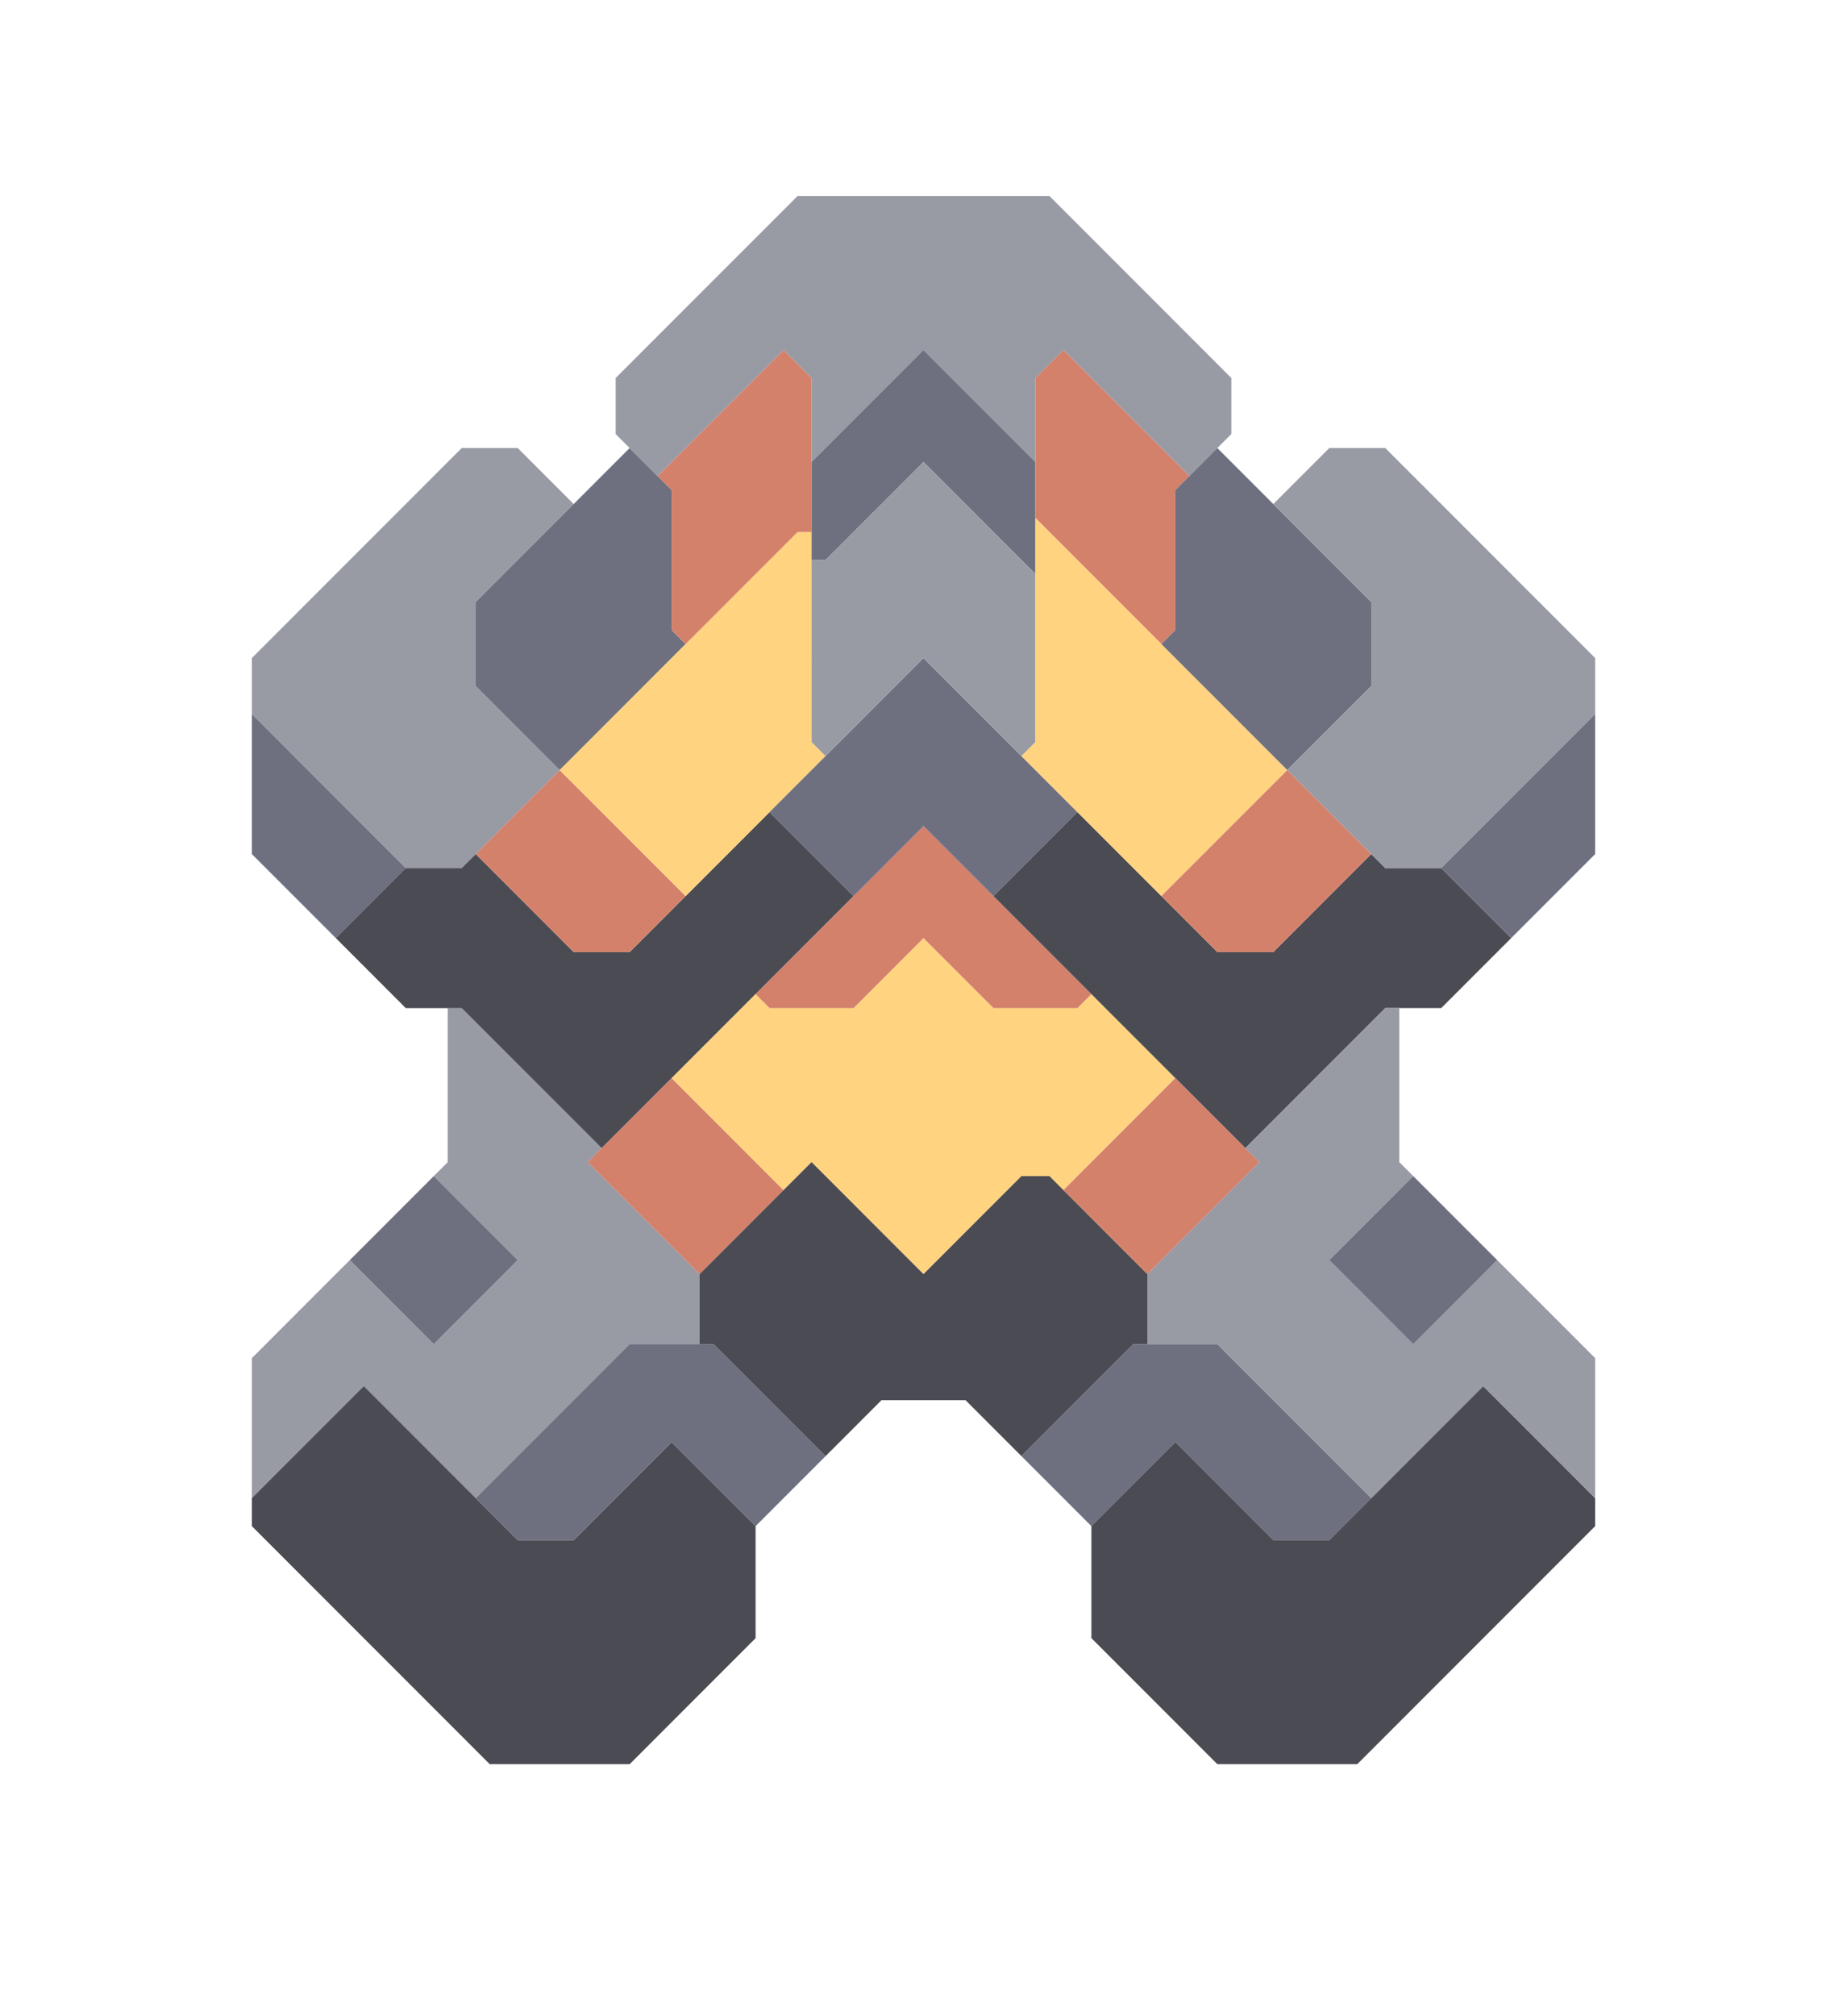 <svg xmlns="http://www.w3.org/2000/svg" width="66" height="72" style="fill-opacity:1;color-rendering:auto;color-interpolation:auto;text-rendering:auto;stroke:#000;stroke-linecap:square;stroke-miterlimit:10;shape-rendering:auto;stroke-opacity:1;fill:#000;stroke-dasharray:none;font-weight:400;stroke-width:1;font-family:&quot;Dialog&quot;;font-style:normal;stroke-linejoin:miter;font-size:12px;stroke-dashoffset:0;image-rendering:auto">
    <g style="stroke-linecap:round;fill:#989aa4;stroke:#989aa4">
        <path stroke="none" d="M9 25.5v-2l7.5-7.5h2l2 2-3.5 3.5v3l3 3-3.5 3.5h-2Z" style="stroke:none"/>
    </g>
    <g stroke="none" style="stroke-linecap:round;fill:#6e7080;stroke:#6e7080">
        <path d="M14.5 31 12 33.5l-3-3v-5Z" style="stroke:none"/>
        <path d="M9 53.5v-5l3.5-3.5 3 3 3-3-3-3 .5-.5V36h.5l5 5-.5.5 4 4V48h-2.5L17 53.5l-4-4Z" style="fill:#989aa4;stroke:none"/>
        <path d="M9 54.5v-1l4-4 5.5 5.5h2l3.5-3.5 3 3v4L22.5 63h-5Zm3-21 2.5-2.5h2l.5-.5 3.5 3.5h2l5-5 3 3-9 9-5-5h-2Z" style="fill:#4a4b53;stroke:none"/>
        <path d="m12.5 45 3-3 3 3-3 3ZM17 24.5v-3l5.5-5.5 1.5 1.5v5l.5.5-4.5 4.5Z" style="stroke:none"/>
        <path d="m17 30.5 3-3 4.5 4.5-2 2h-2Z" style="fill:#d4816b;stroke:none"/>
        <path d="m17 53.5 5.5-5.5h3l4 4-2.5 2.5-3-3-3.5 3.5h-2Z" style="stroke:none"/>
        <path d="m20 27.5 8.5-8.5h.5v7.5l.5.5-5 5Z" style="fill:#ffd37f;stroke:none"/>
        <path d="m21 41.5 3-3 4 4-3 3Z" style="fill:#d4816b;stroke:none"/>
        <path d="M22 15.5v-2L28.5 7h9l6.5 6.5v2L42.5 17 38 12.5l-1 1v3l-4-4-4 4v-3l-1-1-4.5 4.5Z" style="fill:#989aa4;stroke:none"/>
        <path d="m24.5 23-.5-.5v-5l-.5-.5 4.5-4.5 1 1V19h-.5Z" style="fill:#d4816b;stroke:none"/>
        <path d="m24 38.5 3-3 .5.5h3l2.5-2.5 2.5 2.5h3l.5-.5 3 3-4 4-.5-.5h-1L33 45.5l-4-4-1 1Z" style="fill:#ffd37f;stroke:none"/>
        <path d="M25.5 48H25v-2.5l4-4 4 4 3.5-3.5h1l3.5 3.5V48h-.5l-4 4-2-2h-3l-2 2Z" style="fill:#4a4b53;stroke:none"/>
        <path d="m27.5 36-.5-.5 6-6 6 6-.5.5h-3L33 33.5 30.5 36Z" style="fill:#d4816b;stroke:none"/>
        <path d="m27.5 29 5.5-5.5 5.5 5.5-3 3-2.5-2.5-2.5 2.5Zm2-9H29v-3.5l4-4 4 4v4l-4-4Z" style="stroke:none"/>
        <path d="m29.5 27-.5-.5V20h.5l3.5-3.5 4 4v6l-.5.5-3.5-3.5Z" style="fill:#989aa4;stroke:none"/>
        <path d="m35.5 32 3-3 5 5h2l3.5-3.5.5.5h2l2.5 2.5-2.5 2.5h-2l-5 5Z" style="fill:#4a4b53;stroke:none"/>
        <path d="M37 18.5v-5l1-1 4.5 4.5-.5.5v5l-.5.5Z" style="fill:#d4816b;stroke:none"/>
        <path d="M46 27.5 41.5 32l-5-5 .5-.5v-8Z" style="fill:#ffd37f;stroke:none"/>
        <path d="m36.5 52 4-4h3l5.5 5.5-1.5 1.5h-2L42 51.5l-3 3Z" style="stroke:none"/>
        <path d="m38 42.5 4-4 3 3-4 4Z" style="fill:#d4816b;stroke:none"/>
        <path d="M39 58.5v-4l3-3 3.5 3.5h2l5.5-5.5 4 4v1L48.5 63h-5Z" style="fill:#4a4b53;stroke:none"/>
        <path d="M41 48v-2.5l4-4-.5-.5 5-5h.5v5.5l.5.5-3 3 3 3 3-3 3.5 3.5v5l-4-4-4 4-5.5-5.5Z" style="fill:#989aa4;stroke:none"/>
        <path d="m41.5 23 .5-.5v-5l1.5-1.5 5.5 5.5v3l-3 3Z" style="stroke:none"/>
        <path d="m41.5 32 4.5-4.5 3 3-3.5 3.5h-2Z" style="fill:#d4816b;stroke:none"/>
        <path d="m45.5 18 2-2h2l7.5 7.5v2L51.5 31h-2L46 27.5l3-3v-3Z" style="fill:#989aa4;stroke:none"/>
        <path d="m47.5 45 3-3 3 3-3 3Zm4-14 5.5-5.5v5l-3 3Z" style="stroke:none"/>
    </g>
</svg>
